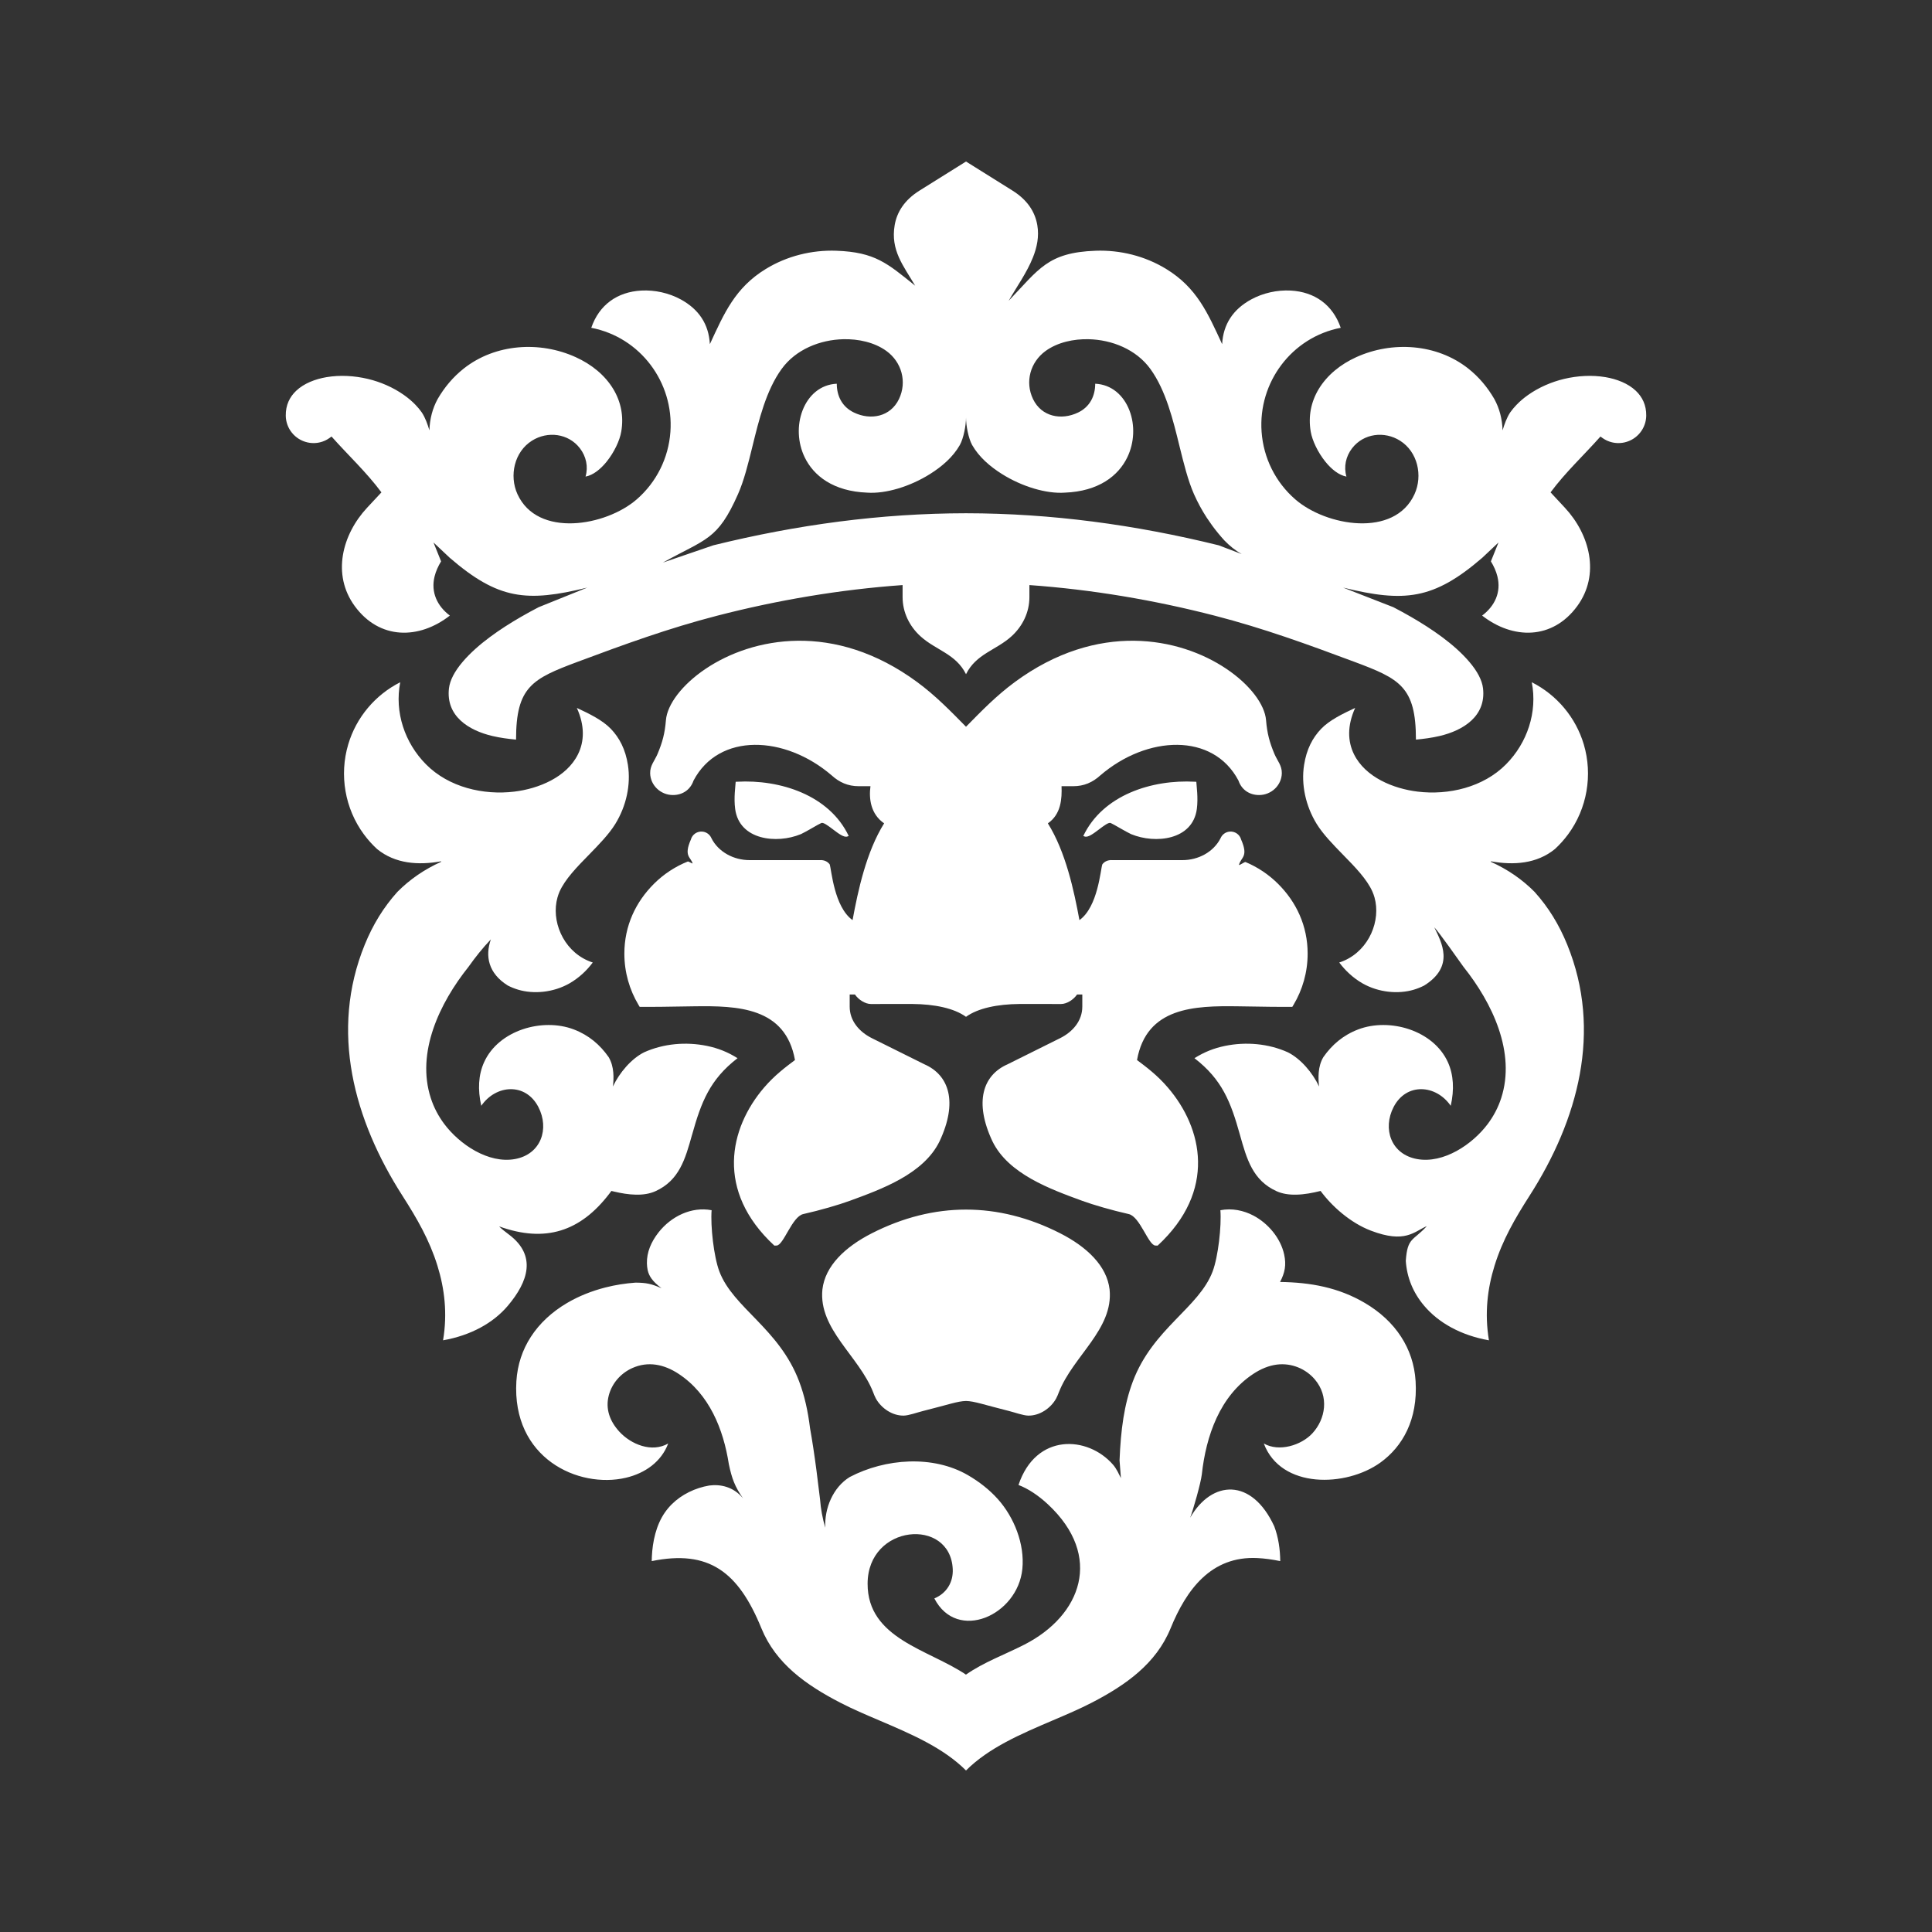 <svg xmlns="http://www.w3.org/2000/svg" xmlns:xlink="http://www.w3.org/1999/xlink" width="311px" height="311px" viewBox="0 0 311 311"><rect x="0" y="0" width="311" height="311" fill="#333333" stroke="none"/><title>emblem-00-logo-a</title><g id="emblem-00-logo-a" stroke="none" stroke-width="1" fill="none" fill-rule="evenodd"><path d="M155.502,116.986 C152.949,114.396 150.61,111.984 147.647,109.799 C134.294,99.963 121.123,102.6 113.588,107.659 C109.77,110.226 107.401,113.421 107.196,115.929 C107.026,118.055 106.627,119.516 105.839,121.382 C105.382,122.462 104.625,123.226 104.658,124.487 C104.702,126.415 106.344,127.98 108.322,127.98 C109.916,127.98 111.15,127.093 111.639,125.653 C115.725,117.895 126.346,118.346 133.881,124.818 C135.118,125.948 136.522,126.557 138.219,126.557 L138.377,126.557 L140.121,126.557 C139.842,128.591 140.173,131.069 142.322,132.536 C139.45,137.13 138.122,143.335 137.245,148.086 L137.237,148.112 C134.259,145.983 133.849,139.989 133.559,139.141 C133.248,138.722 132.709,138.396 131.909,138.457 L122.398,138.455 C121.792,138.455 121.279,138.455 120.684,138.457 C119.389,138.46 118.142,138.132 117.085,137.544 C115.971,136.924 115.062,136.02 114.514,134.913 C114.274,134.361 113.752,133.944 113.102,133.869 C112.228,133.771 111.431,134.329 111.212,135.145 L111.197,135.177 C110.022,137.881 111.22,137.958 111.493,138.999 C111.425,139.027 110.804,138.643 110.737,138.67 C108.682,139.491 106.833,140.715 105.294,142.244 C102.335,145.177 100.505,149.032 100.505,153.505 C100.505,156.514 101.335,159.333 102.774,161.746 L102.97,162.075 C104.116,162.075 105.265,162.084 106.431,162.067 L111.706,161.988 C118.723,161.887 126.44,162.101 127.97,170.638 C126.513,171.739 124.734,173.044 122.996,175.069 C117.387,181.614 115.124,191.692 124.646,200.506 C124.767,200.503 124.883,200.503 125.004,200.502 C126.141,200.471 127.483,195.84 129.303,195.433 C132.035,194.82 135.036,193.942 136.806,193.293 C141.87,191.438 148.67,188.996 151.237,183.733 C154.226,177.392 152.785,173.064 148.805,171.322 L140.367,167.127 C138.289,166.092 136.777,164.311 136.777,162.04 L136.777,161.614 L136.777,160.087 L137.621,160.087 C138.204,160.936 139.279,161.614 140.185,161.617 L146.905,161.614 C150.388,161.645 153.549,162.272 155.502,163.68 C157.451,162.272 160.61,161.645 164.095,161.614 L170.809,161.617 C171.721,161.614 172.796,160.936 173.38,160.087 L174.221,160.087 L174.221,161.614 L174.221,162.04 C174.221,164.311 172.711,166.092 170.63,167.127 L162.195,171.322 C158.215,173.064 156.773,177.392 159.763,183.733 C162.33,188.996 169.127,191.438 174.191,193.293 C175.967,193.942 178.965,194.82 181.694,195.433 C183.52,195.84 184.856,200.471 185.996,200.502 L186,200.502 C186.117,200.503 186.234,200.503 186.354,200.506 C195.87,191.692 193.617,181.614 187.998,175.069 C186.266,173.044 184.484,171.739 183.03,170.638 C184.561,162.101 192.274,161.887 199.297,161.988 L204.566,162.067 C205.736,162.084 206.884,162.075 208.027,162.075 L208.226,161.746 C209.668,159.333 210.495,156.514 210.495,153.505 C210.495,149.032 208.667,145.177 205.706,142.244 C204.226,140.777 202.459,139.585 200.498,138.767 C200.357,138.708 199.584,139.295 199.44,139.238 L199.449,139.2 C199.768,137.967 201.002,137.938 199.801,135.177 L199.789,135.145 C199.572,134.329 198.772,133.771 197.896,133.869 C197.248,133.944 196.723,134.361 196.486,134.913 C195.932,136.02 195.026,136.924 193.915,137.544 C192.855,138.132 191.612,138.46 190.317,138.457 C189.719,138.455 189.203,138.455 188.602,138.455 L179.094,138.457 C178.289,138.396 177.752,138.722 177.444,139.141 C177.149,139.989 176.741,145.983 173.763,148.112 L173.755,148.086 C172.878,143.335 171.548,137.13 168.678,132.536 C170.821,131.069 170.955,128.526 170.879,126.557 L172.626,126.557 L172.779,126.557 C174.473,126.557 175.882,125.948 177.119,124.818 C184.654,118.346 195.276,117.895 199.361,125.653 C199.85,127.093 201.084,127.98 202.678,127.98 C204.654,127.98 206.295,126.415 206.339,124.487 C206.371,123.226 205.615,122.462 205.158,121.382 C204.369,119.516 203.974,118.055 203.801,115.929 C203.596,113.421 201.231,110.226 197.409,107.659 C189.877,102.6 176.706,99.963 163.35,109.799 C160.387,111.984 158.048,114.396 155.502,116.986 M155.502,225.519 C154.159,225.547 152.72,226.093 148.506,227.152 C147.635,227.37 146.308,227.855 145.496,227.875 C143.661,227.918 141.856,226.694 140.988,225.117 C140.801,224.775 140.689,224.469 140.552,224.111 C138.268,218.282 131.745,213.962 132.384,207.579 C132.817,203.79 136.018,200.722 140.367,198.512 C145.352,195.979 150.426,194.711 155.502,194.711 C160.575,194.711 165.648,195.979 170.634,198.512 C174.983,200.722 178.183,203.79 178.616,207.579 C179.258,213.962 172.735,218.282 170.452,224.111 C170.308,224.469 170.2,224.775 170.012,225.117 C169.144,226.694 167.336,227.918 165.502,227.875 C164.693,227.855 163.362,227.37 162.494,227.152 C158.28,226.093 156.841,225.547 155.502,225.519 M58.721,152.05 C53.041,165.975 56.974,180.301 64.791,192.494 C67.106,196.115 69.122,199.577 70.412,203.731 C71.555,207.405 72.05,211.422 71.32,215.755 C75.799,214.962 79.406,212.964 81.751,210.189 C85.045,206.288 86.391,202.12 81.977,198.769 C81.341,198.283 80.72,197.818 80.37,197.441 L80.37,197.424 C87.8,200.102 93.436,198.213 98.061,192.184 C98.181,192.03 98.298,191.871 98.419,191.71 C98.559,191.745 98.697,191.776 98.835,191.808 C99.989,192.08 101.161,192.286 102.346,192.309 C103.512,192.334 104.579,192.171 105.508,191.752 C109.339,190.014 110.303,186.597 111.393,182.699 L111.405,182.669 C112.876,177.409 114.257,173.787 118.723,170.339 C117.152,169.355 115.616,168.735 113.797,168.36 C110.408,167.669 106.803,167.989 103.685,169.392 C101.639,170.418 99.717,172.658 98.667,174.896 C98.811,173.565 98.891,171.695 97.973,170.162 C96.587,168.174 94.76,166.621 92.375,165.714 C87.329,163.784 80.259,165.831 77.932,170.976 C77.003,173.012 76.88,175.413 77.472,178.004 C79.831,174.579 84.609,174.229 86.663,178.199 C88.474,181.692 87.094,185.811 82.9,186.575 C78.621,187.356 73.976,184.213 71.52,180.937 C70.587,179.693 69.841,178.296 69.345,176.758 C66.968,169.431 70.749,161.482 75.406,155.647 C76.488,154.125 77.657,152.636 79.014,151.216 C78.07,153.906 78.601,156.686 81.751,158.648 C82.293,158.923 82.85,159.148 83.427,159.318 C85.904,160.049 89.057,159.785 91.672,158.296 C92.408,157.872 93.117,157.356 93.782,156.748 C94.365,156.214 94.913,155.612 95.418,154.938 C95.142,154.849 94.869,154.746 94.608,154.63 C92.592,153.74 91.112,152.123 90.268,150.265 L90.268,150.263 C89.424,148.407 89.216,146.306 89.743,144.457 C89.831,144.142 89.94,143.843 90.063,143.547 C90.951,141.535 92.876,139.562 94.82,137.577 C96.41,135.948 98.017,134.302 99.046,132.634 C99.931,131.195 100.57,129.604 100.915,127.977 C101.261,126.368 101.323,124.719 101.077,123.129 C100.684,120.621 99.72,118.771 98.316,117.309 C96.988,115.93 94.866,114.889 92.856,113.957 C94.154,116.827 94.067,119.342 93.046,121.411 C91.212,125.127 86.687,126.961 82.791,127.43 C77.821,128.032 72.24,126.742 68.572,123.035 C65.148,119.585 63.486,114.631 64.427,109.824 C60.395,111.857 57.34,115.488 56.054,119.831 C54.592,124.752 55.518,130.159 58.571,134.298 C59.222,135.185 59.934,135.97 60.699,136.673 C63.618,139.055 67.355,139.31 71.01,138.645 L71.01,138.731 C68.331,139.935 65.986,141.543 63.978,143.561 C61.757,146.027 60.036,148.82 58.721,152.05 M252.276,152.05 C257.959,165.975 254.023,180.301 246.209,192.494 C243.891,196.115 241.875,199.577 240.585,203.731 C239.442,207.405 238.953,211.422 239.679,215.755 C235.205,214.962 231.594,212.964 229.249,210.189 C227.426,208.034 226.473,205.596 226.295,202.974 C226.553,199.163 227.476,199.776 229.654,197.402 L229.654,197.383 C227.626,198.261 226.204,200.21 220.685,198.105 C217.35,196.836 214.366,194.143 212.579,191.71 C211.295,192.027 209.985,192.283 208.652,192.309 C207.488,192.334 206.421,192.171 205.495,191.752 C201.659,190.014 200.695,186.597 199.604,182.699 L199.595,182.669 C198.127,177.409 196.744,173.787 192.277,170.339 C193.845,169.355 195.384,168.735 197.204,168.36 C200.589,167.669 204.194,167.989 207.312,169.392 C209.358,170.418 211.287,172.658 212.333,174.896 C212.192,173.565 212.109,171.695 213.028,170.162 C214.413,168.174 216.239,166.621 218.622,165.714 C223.672,163.784 230.735,165.831 233.068,170.976 C233.991,173.012 234.118,175.413 233.528,178.004 C231.166,174.579 226.392,174.229 224.334,178.199 C222.526,181.692 223.907,185.811 228.103,186.575 C232.379,187.356 237.024,184.213 239.481,180.937 C240.41,179.693 241.16,178.296 241.655,176.758 C244.026,169.431 240.246,161.482 235.591,155.647 C234.806,154.542 231.644,150.062 230.882,149.268 C232.007,151.63 234.266,155.518 229.249,158.648 C228.707,158.923 228.147,159.148 227.573,159.318 C225.096,160.049 221.943,159.785 219.329,158.296 C218.593,157.872 217.883,157.356 217.218,156.748 C216.635,156.214 216.087,155.612 215.58,154.938 C215.858,154.849 216.128,154.746 216.392,154.63 C218.408,153.74 219.885,152.123 220.73,150.265 L220.73,150.263 C221.573,148.407 221.781,146.306 221.257,144.457 C221.169,144.142 221.06,143.843 220.931,143.547 C220.049,141.535 218.124,139.562 216.178,137.577 C214.589,135.948 212.984,134.302 211.952,132.634 C211.066,131.195 210.43,129.604 210.082,127.977 C209.739,126.368 209.671,124.719 209.924,123.129 C210.317,120.621 211.277,118.771 212.681,117.309 C214.009,115.93 216.137,114.889 218.144,113.957 C216.846,116.827 216.934,119.342 217.954,121.411 C219.788,125.127 224.313,126.961 228.209,127.43 C233.183,128.032 238.757,126.742 242.429,123.035 C245.849,119.585 247.514,114.631 246.574,109.824 C250.605,111.857 253.66,115.488 254.949,119.831 C256.408,124.752 255.48,130.159 252.429,134.298 C251.772,135.185 251.066,135.97 250.301,136.673 C247.379,139.055 243.646,139.31 239.988,138.645 L239.988,138.731 C242.669,139.935 245.014,141.543 247.018,143.561 C249.243,146.027 250.961,148.82 252.276,152.05 M139.661,254.932 C139.678,245.337 152.966,244.208 153.365,252.572 C153.47,254.7 152.371,256.481 150.405,257.303 C154.062,264.394 163.831,260.05 164.572,252.553 C164.968,248.563 163.253,244.243 160.607,241.293 C159.265,239.801 157.638,238.523 155.809,237.46 C150.191,234.2 142.53,234.753 136.782,237.762 C134.098,239.414 132.691,242.798 132.849,245.92 C132.401,244.424 132.122,242.892 132.003,241.327 L131.431,236.722 C131.103,234.213 130.751,231.884 130.393,229.89 C130.056,227.162 129.52,224.692 128.638,222.365 C125.411,213.837 118.014,210.54 115.795,204.66 C114.898,202.284 114.353,197.354 114.55,194.811 C111.285,194.191 108.034,195.818 106.027,198.358 C104.805,199.909 104.098,201.597 104.136,203.353 L104.136,203.356 L104.136,203.368 C104.142,203.547 104.154,203.722 104.169,203.89 C104.189,204.073 104.218,204.256 104.253,204.437 C104.462,205.398 105.007,206.263 106.484,207.366 C104.828,206.647 104.051,206.483 102.296,206.469 C100.681,206.59 99.104,206.824 97.448,207.248 C95.274,207.805 93.175,208.63 91.27,209.754 C88.861,211.177 86.868,213.004 85.453,215.196 C84.113,217.261 83.292,219.655 83.123,222.335 C82.747,228.529 85.242,232.867 88.785,235.428 C90.561,236.708 92.592,237.548 94.667,237.949 C96.736,238.354 98.846,238.329 100.757,237.877 C103.864,237.145 106.461,235.293 107.563,232.362 C104.925,233.887 101.581,232.506 99.708,230.47 C98.149,228.772 97.434,226.788 97.996,224.629 C98.507,222.684 99.896,221.08 101.751,220.235 C104.339,219.062 106.924,219.63 109.23,221.147 C114.163,224.39 116.446,230.039 117.325,235.695 C117.808,237.991 118.283,239.304 119.605,241.179 C118.04,239.307 115.971,238.893 114.169,239.129 C111.903,239.508 109.717,240.581 108.16,242.124 C107.744,242.532 107.369,242.981 107.032,243.462 C105.619,245.485 105.042,248.153 104.931,250.596 C104.922,250.83 104.913,251.06 104.91,251.296 C114.066,249.432 118.834,252.966 122.565,262.112 C123.732,264.972 125.546,267.258 127.741,269.181 C129.939,271.107 132.521,272.665 135.221,274.066 C137.21,275.097 139.391,276.025 141.606,276.97 C146.624,279.109 151.83,281.328 155.502,285 C159.171,281.328 164.376,279.109 169.39,276.97 C171.609,276.025 173.792,275.097 175.782,274.066 C178.481,272.665 181.061,271.107 183.259,269.181 C185.454,267.258 187.265,264.972 188.435,262.112 C190.956,255.933 194.941,250.427 202.421,250.807 C203.537,250.864 204.757,251.02 206.084,251.296 C206.066,249.402 205.791,247.475 205.123,245.701 C201.498,237.839 195.07,238.242 191.586,244.307 C192.075,243.025 193.303,238.727 193.461,237.335 C194.135,231.149 196.359,224.703 201.767,221.147 C202.942,220.373 204.226,219.823 205.562,219.659 C207.916,219.37 210.196,220.34 211.646,222.043 C213.997,224.807 213.373,228.439 211.257,230.728 C209.475,232.656 205.882,233.775 203.438,232.362 C206.202,239.713 216.7,239.409 222.215,235.428 C225.761,232.867 228.256,228.529 227.874,222.335 C227.708,219.655 226.887,217.261 225.547,215.196 C224.135,213.004 222.136,211.177 219.727,209.754 C215.462,207.235 210.929,206.428 206.055,206.362 C206.843,204.86 207.081,203.62 206.714,201.93 C206.137,199.292 204.129,196.922 201.77,195.677 C200.167,194.836 198.326,194.457 196.45,194.811 C196.647,197.354 196.098,202.284 195.205,204.66 C192.986,210.54 185.589,213.837 182.362,222.365 C180.959,226.081 180.413,230.151 180.217,235.077 L180.437,237.933 C180.14,237.349 179.766,236.476 179.182,235.789 C175.097,231.082 166.744,230.648 163.951,239.043 C165.522,239.636 167.183,240.752 168.685,242.152 C177.65,250.502 174.077,260.059 164.88,264.748 C161.756,266.343 158.392,267.551 155.502,269.563 L155.502,269.577 C149.514,265.521 139.646,263.803 139.661,254.932 M155.502,82.62 C141.803,82.632 128.242,84.469 114.822,87.78 L106.701,90.562 C113.662,86.685 115.508,86.987 118.796,79.549 C119.772,77.345 120.446,74.617 121.138,71.791 C122.152,67.674 123.304,62.867 125.816,59.399 C128.113,56.222 132.035,54.692 135.757,54.604 C138.131,54.548 140.745,55.085 142.694,56.501 C145.159,58.295 146.032,61.48 144.71,64.241 C143.339,67.094 140.15,67.706 137.451,66.401 C135.593,65.507 134.699,63.789 134.699,61.769 C132.052,61.892 130.127,63.647 129.195,66.055 C128.266,68.456 128.406,71.267 129.52,73.586 C130.968,76.612 134.174,79.094 139.588,79.302 C142.574,79.514 146.498,78.324 149.713,76.302 C151.648,75.085 153.409,73.57 154.511,71.631 C155.112,70.541 155.502,68.49 155.502,67.219 C155.502,68.49 155.885,70.541 156.486,71.631 C157.591,73.57 159.352,75.085 161.284,76.302 C164.499,78.324 168.43,79.514 171.41,79.302 L171.412,79.302 C176.826,79.094 180.033,76.612 181.48,73.586 C182.591,71.267 182.734,68.456 181.805,66.055 C180.873,63.647 178.951,61.892 176.298,61.769 C176.298,63.789 175.408,65.507 173.552,66.401 C170.847,67.706 167.661,67.094 166.29,64.241 C164.965,61.48 165.841,58.295 168.306,56.501 C170.255,55.085 172.87,54.548 175.241,54.604 C178.965,54.692 182.884,56.222 185.185,59.399 C187.694,62.867 188.851,67.674 189.859,71.791 C190.557,74.617 191.228,77.345 192.201,79.549 C192.787,80.871 193.476,82.139 194.261,83.345 C194.548,83.776 194.842,84.2 195.143,84.617 C195.75,85.445 196.392,86.225 197.078,86.98 C197.913,87.846 198.834,88.603 199.888,89.193 L196.178,87.78 C182.755,84.469 169.197,82.632 155.502,82.62 M65.037,63.593 C63.278,62.344 61.215,61.469 59.225,60.996 C57.074,60.484 54.744,60.342 52.557,60.712 C50.734,61.02 48.926,61.719 47.675,62.907 C46.634,63.889 45.978,65.204 46.001,66.911 C46.025,68.979 47.469,70.757 49.489,71.214 C50.283,71.392 51.128,71.359 51.921,71.083 C52.487,70.892 52.897,70.625 53.367,70.267 C56.042,73.284 58.99,76.004 61.4,79.257 L59.093,81.732 C55.095,86.026 53.378,92.471 57.106,97.567 C61.095,103.018 67.455,102.961 72.413,99.093 C70.394,97.567 69.319,95.354 69.958,92.779 C70.169,91.941 70.535,91.13 71.004,90.364 L69.779,87.323 L72.393,89.785 C80.224,96.541 84.778,96.971 94.532,94.588 L86.713,97.74 C85.746,98.242 84.793,98.762 83.852,99.306 C80.576,101.203 76.944,103.652 74.488,106.525 C73.181,108.056 72.422,109.507 72.27,110.804 C71.757,115.281 75.447,117.582 79.268,118.477 C80.523,118.771 81.789,118.939 83.07,119.058 C83.07,110.541 85.684,109.26 93.008,106.525 C100.502,103.728 107.621,101.132 115.444,99.112 C125.182,96.595 135.256,94.895 145.294,94.181 L145.294,96.119 C145.294,98.566 146.387,100.806 148.189,102.439 C150.648,104.67 153.881,105.249 155.502,108.529 C157.119,105.249 160.352,104.67 162.811,102.439 C164.614,100.806 165.707,98.566 165.707,96.119 L165.707,94.447 L165.707,94.181 C175.741,94.895 185.815,96.595 195.557,99.112 C203.376,101.132 210.498,103.728 217.989,106.525 C225.316,109.26 227.927,110.541 227.927,119.058 C229.211,118.939 230.474,118.771 231.732,118.477 C235.557,117.582 239.243,115.281 238.727,110.804 C238.578,109.507 237.819,108.056 236.509,106.525 C234.058,103.652 230.422,101.203 227.148,99.306 C226.204,98.762 225.252,98.242 224.288,97.74 L216.204,94.588 C226.037,96.993 230.735,96.574 238.607,89.785 L241.219,87.323 L239.994,90.364 C240.463,91.13 240.832,91.941 241.04,92.779 C241.681,95.354 240.605,97.567 238.583,99.093 C243.542,102.961 249.905,103.018 253.892,97.567 C257.622,92.471 255.902,86.026 251.904,81.732 L249.6,79.257 C252.01,76.004 254.955,73.284 257.631,70.267 C258.1,70.625 258.513,70.892 259.079,71.083 C259.87,71.359 260.714,71.392 261.511,71.214 C263.528,70.757 264.973,68.979 264.999,66.911 C265.023,65.204 264.36,63.889 263.325,62.907 C262.074,61.719 260.263,61.02 258.446,60.712 C256.253,60.342 253.923,60.484 251.772,60.996 C249.785,61.469 247.722,62.344 245.96,63.593 C245.283,64.074 244.671,64.593 244.117,65.168 C243.748,65.55 243.405,65.96 243.094,66.398 C242.529,67.276 242.177,68.266 241.875,69.276 C241.816,67.419 241.371,65.731 240.541,64.221 C239.457,62.356 238.08,60.691 236.336,59.315 C231.272,55.32 224.102,54.865 218.314,57.496 C215.823,58.631 213.646,60.352 212.256,62.663 C211.653,63.673 211.222,64.774 211.002,65.944 C210.797,67.061 210.782,68.245 210.99,69.481 C211.236,70.91 212.136,72.817 213.353,74.325 C214.337,75.542 215.527,76.495 216.74,76.718 C216.28,75.124 216.643,73.462 217.655,72.152 C219.507,69.756 222.848,69.353 225.363,70.936 C228.209,72.725 229.061,76.559 227.699,79.546 C224.466,86.629 213.453,84.694 208.499,80.38 C205.322,77.618 203.388,73.733 203.083,69.528 C202.506,61.56 207.925,54.29 215.821,52.767 C214.543,49.057 211.623,46.979 207.755,46.772 C205.589,46.658 203.318,47.16 201.4,48.204 C198.523,49.779 196.905,52.161 196.732,55.401 C194.42,50.399 192.667,46.32 187.728,43.298 C184.299,41.202 180.308,40.221 176.366,40.362 C168.64,40.644 167.249,43.326 162.369,48.417 C163.634,46.21 165.275,43.921 166.251,41.497 C166.932,39.811 167.292,38.06 166.978,36.235 C166.621,34.16 165.434,32.208 162.972,30.672 L155.502,26 L148.028,30.672 C145.569,32.208 144.379,34.16 144.019,36.235 C143.33,40.265 145.396,42.742 147.319,45.991 C142.832,42.388 140.871,40.591 134.634,40.362 C130.689,40.221 126.698,41.202 123.269,43.298 C118.336,46.32 116.581,50.399 114.268,55.401 C114.096,52.161 112.474,49.779 109.597,48.204 C107.686,47.16 105.411,46.658 103.245,46.772 C99.38,46.979 96.455,49.057 95.177,52.767 C103.075,54.29 108.494,61.56 107.917,69.528 C107.613,73.733 105.678,77.618 102.501,80.38 C97.545,84.694 86.534,86.629 83.298,79.546 C81.939,76.559 82.791,72.725 85.635,70.936 C88.149,69.353 91.493,69.756 93.343,72.152 C94.353,73.462 94.72,75.124 94.257,76.718 C95.47,76.495 96.66,75.542 97.645,74.325 C98.861,72.817 99.764,70.91 100.004,69.481 C100.218,68.245 100.203,67.061 99.996,65.944 C99.775,64.774 99.348,63.673 98.744,62.663 C97.358,60.352 95.177,58.631 92.683,57.496 C86.897,54.865 79.729,55.32 74.665,59.315 C72.921,60.691 71.54,62.356 70.456,64.221 C69.629,65.731 69.181,67.419 69.122,69.276 C68.824,68.266 68.472,67.276 67.903,66.398 C67.595,65.96 67.255,65.55 66.883,65.168 C66.329,64.593 65.717,64.074 65.037,63.593 M118.342,130.224 C118.099,128.419 118.395,126.5 118.424,125.849 L118.635,125.838 C125.575,125.452 133.482,127.971 136.621,134.572 L136.396,134.655 C135.86,134.847 134.995,134.194 134.13,133.542 C133.33,132.933 132.524,132.329 132.208,132.484 C131.988,132.588 131.792,132.69 131.601,132.796 C130.698,133.302 129.895,133.795 128.928,134.273 L128.922,134.273 L128.916,134.275 L128.896,134.286 L128.884,134.287 L128.875,134.29 C125.048,135.866 119.016,135.261 118.342,130.224 M192.658,130.224 C192.898,128.419 192.603,126.5 192.576,125.849 L192.362,125.838 C185.419,125.452 177.521,127.971 174.379,134.572 L174.605,134.655 C175.141,134.847 176.005,134.194 176.87,133.542 C177.673,132.933 178.474,132.329 178.793,132.484 C179.012,132.588 179.209,132.69 179.393,132.796 C180.305,133.302 181.105,133.795 182.072,134.273 L182.078,134.273 L182.08,134.275 L182.087,134.275 L182.104,134.286 L182.113,134.287 L182.119,134.29 C185.956,135.866 191.987,135.261 192.658,130.224" id="Fill-1-Copy" fill="#FFFFFF"></path></g></svg>